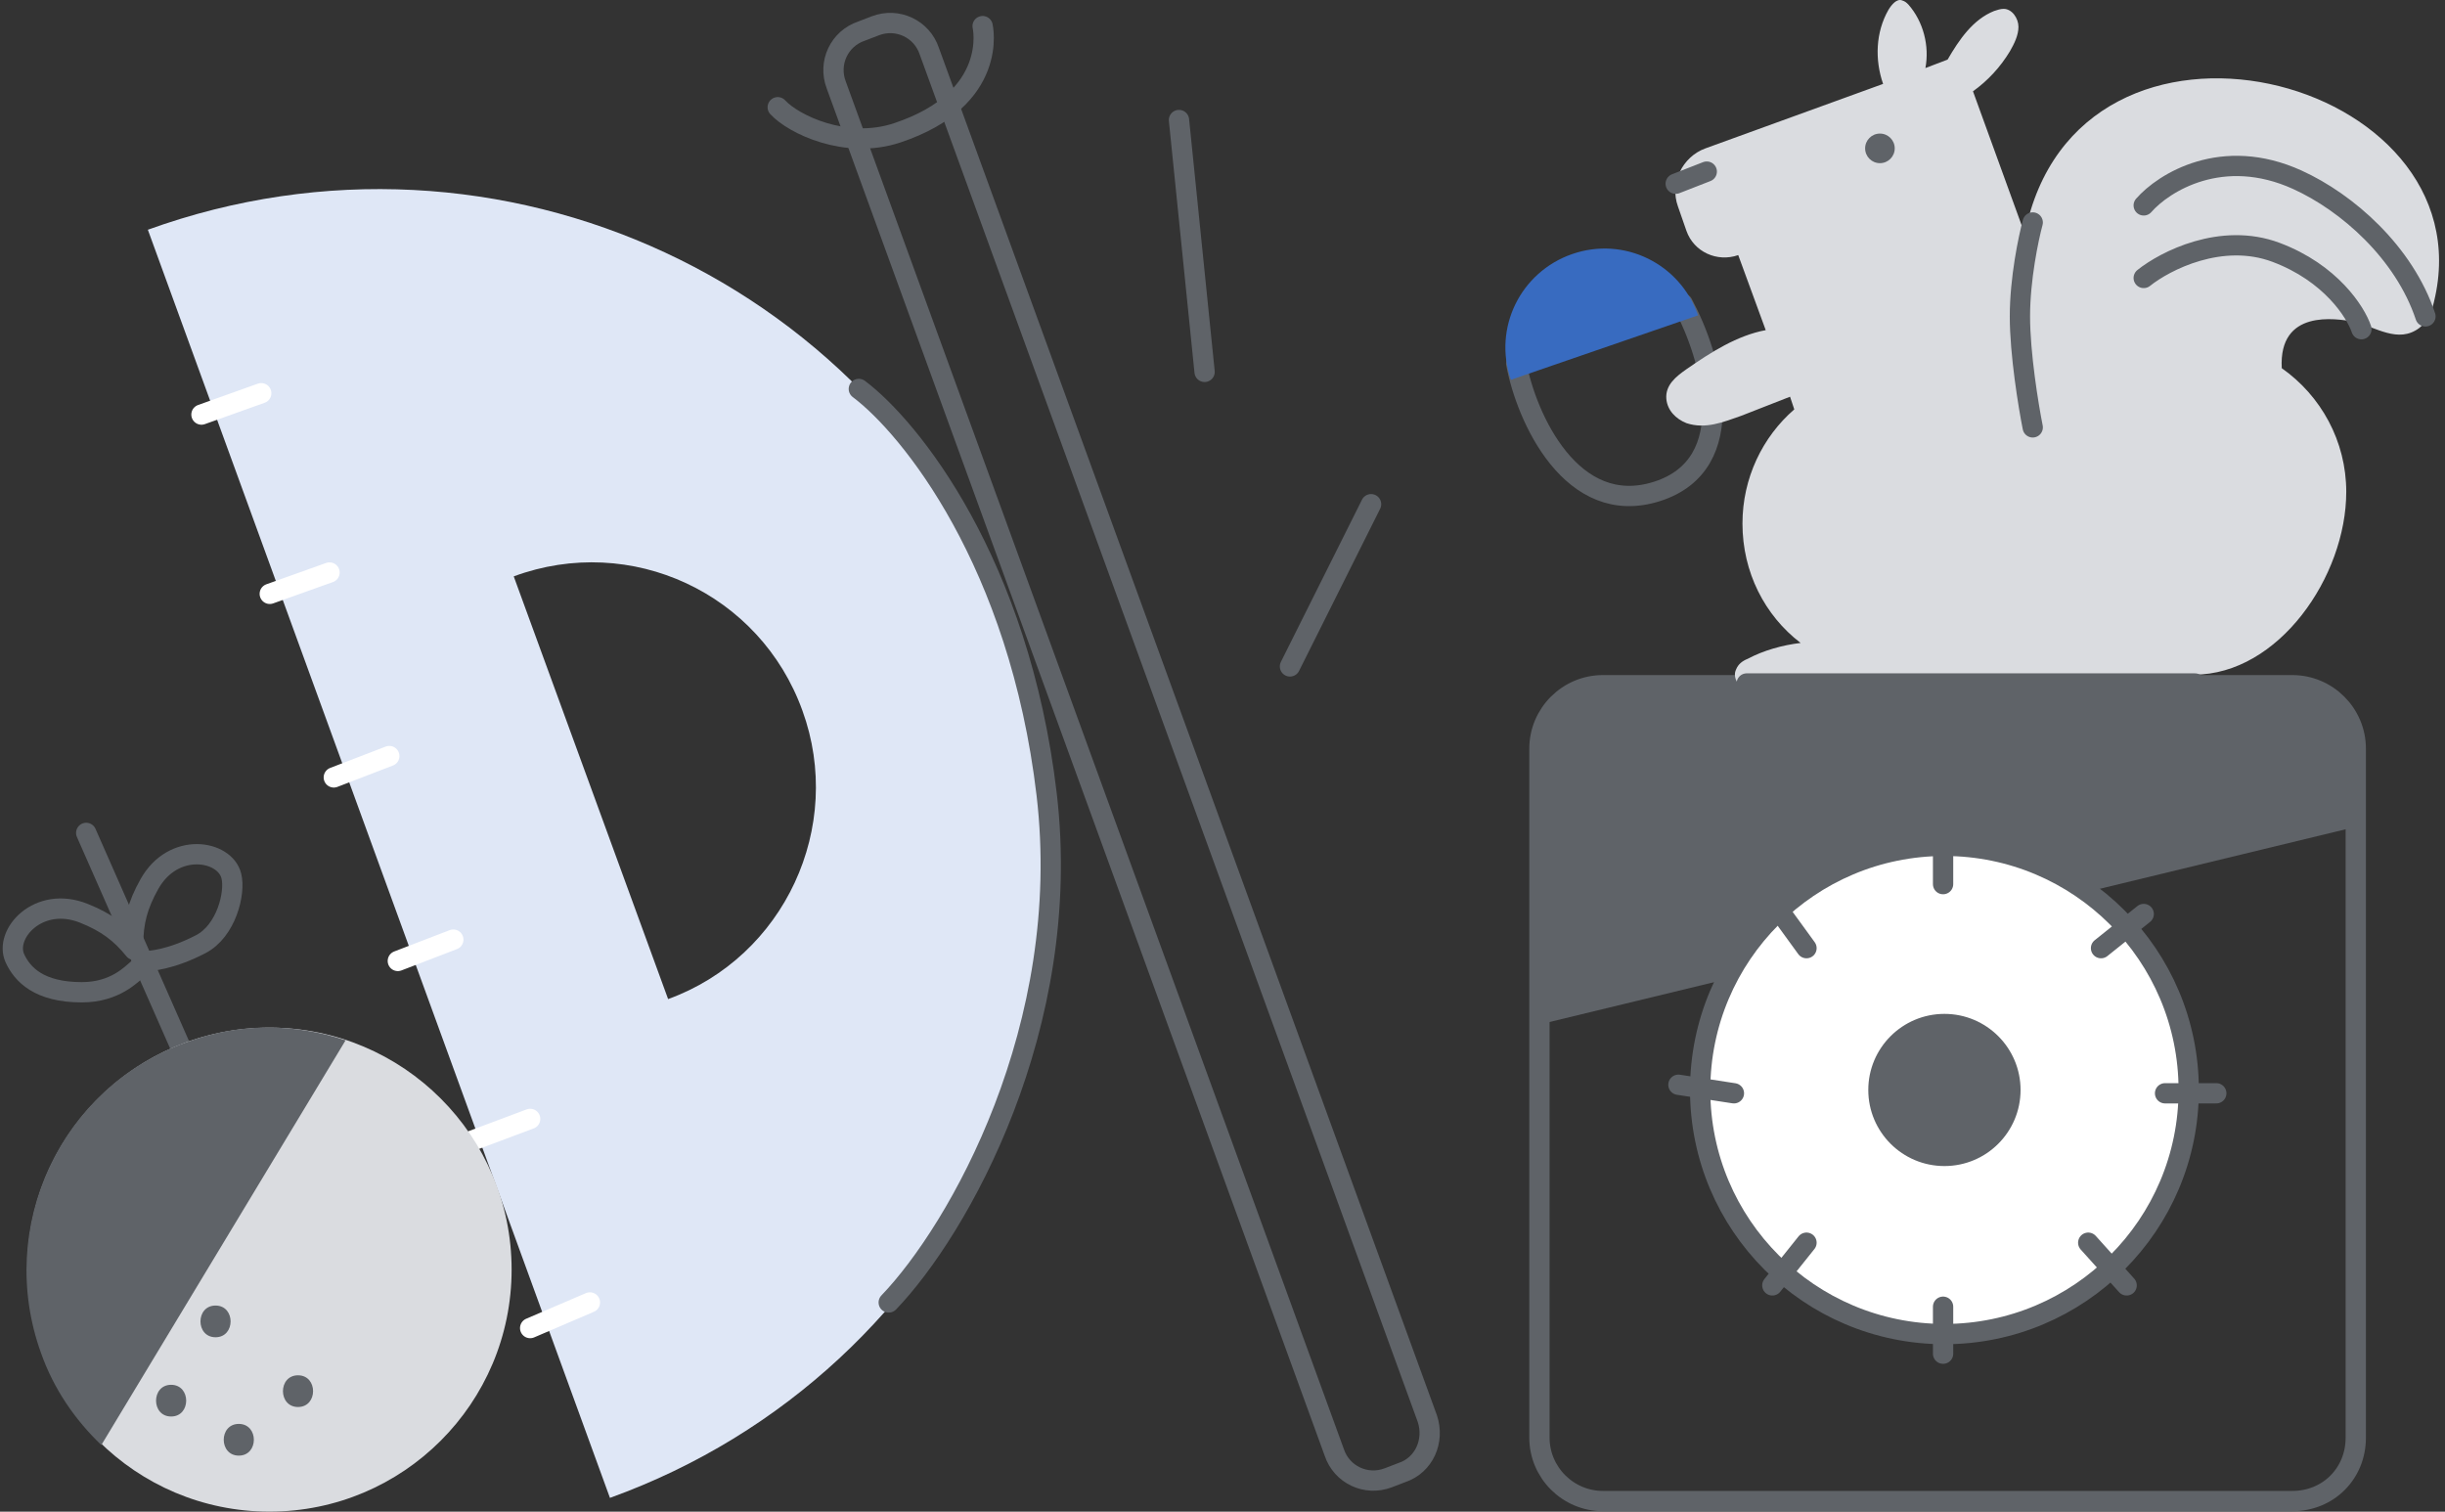 <svg viewBox="0 0 241 149" fill="none" xmlns="http://www.w3.org/2000/svg" aria-hidden="true" class="Fnu4gf"><rect x="0" y="0" width="241" height="149" fill="#333333" stroke="none"/><path d="M138.19 145.143L136.835 145.664C134.646 146.498 132.249 145.352 131.519 143.164L82.427 8.374C81.593 6.187 82.74 3.791 84.929 3.062L86.284 2.541C88.472 1.708 90.87 2.854 91.599 5.041L140.691 139.831C141.421 142.018 140.379 144.414 138.19 145.143Z" stroke="#5F6368" stroke-width="2"></path><path d="M76.66 10.569C78.203 12.252 83.392 14.776 88.441 13.093C98.54 9.727 96.856 2.574 96.856 2.574" stroke="#5F6368" stroke-width="2" stroke-linecap="round"></path><path fill-rule="evenodd" clip-rule="evenodd" d="M60.122 147.643C94.727 135.143 112.55 96.915 99.938 62.436C87.43 27.853 49.178 10.145 14.574 22.645L60.122 147.643ZM65.855 98.477C77.32 94.311 83.261 81.498 79.092 70.04C74.923 58.478 62.207 52.54 50.638 56.811L65.855 98.477Z" fill="#dfe7f6" class="VnOHwf-Ysl7Fe"></path><path d="M58.147 128.38L52.257 130.905M52.257 110.288L45.525 112.812M44.683 92.616L39.213 94.719M38.372 74.523L32.902 76.627M32.481 56.431L26.59 58.534M25.749 38.759L19.858 40.863" stroke="white" stroke-width="2" stroke-linecap="round"></path><path d="M87.6 128.38C94.472 121.227 105.86 101.199 103.168 78.31C100.475 55.421 89.703 42.125 84.654 38.338" stroke="#5F6368" stroke-width="2" stroke-linecap="round" stroke-linejoin="round"></path><path d="M225.952 147.956H157.994C154.554 147.956 151.74 145.143 151.74 141.706V73.79C151.74 70.353 154.554 67.54 157.994 67.54H225.952C229.391 67.54 232.205 70.353 232.205 73.79V141.706C232.205 145.247 229.495 147.956 225.952 147.956Z" stroke="#5F6368" stroke-width="2"></path><path d="M232.205 73.79C232.205 70.353 229.391 67.54 225.952 67.54H157.994C154.554 67.54 151.74 70.353 151.74 73.79V100.977L232.205 81.498V73.79Z" fill="#5F6368"></path><path d="M191.66 131.497C204.957 131.497 215.737 120.724 215.737 107.435C215.737 94.146 204.957 83.373 191.66 83.373C178.363 83.373 167.583 94.146 167.583 107.435C167.583 120.724 178.363 131.497 191.66 131.497Z" fill="white" stroke="#5F6368" stroke-width="2"></path><path d="M211.303 90.091L207.095 93.457M191.527 82.518V87.146M174.697 88.829L178.063 93.457M165.44 106.921L170.91 107.763M178.063 122.49L174.697 126.697M191.527 128.801V133.429M205.833 122.49L209.62 126.697M213.407 107.763H218.456" stroke="#5F6368" stroke-width="2" stroke-linecap="round"></path><path d="M191.66 114.935C195.804 114.935 199.164 111.578 199.164 107.435C199.164 103.293 195.804 99.936 191.66 99.936C187.515 99.936 184.155 103.293 184.155 107.435C184.155 111.578 187.515 114.935 191.66 114.935Z" fill="#5F6368"></path><path d="M10.718 130.977C12.698 130.977 12.698 127.852 10.718 127.852C8.737 127.852 8.737 130.977 10.718 130.977Z" fill="#5F6368"></path><path d="M19.437 106.921L8.497 82.097" stroke="#5F6368" stroke-width="2" stroke-linecap="round"></path><path d="M13.126 93.072C13.126 90.927 13.547 89.244 14.727 87.141C17.087 82.933 22.162 83.774 22.803 86.34C23.224 88.023 22.3 91.769 19.776 93.072C16.83 94.593 14.809 94.755 13.967 94.755" stroke="#5F6368" stroke-width="2" stroke-linecap="round"></path><path d="M13.233 93.624C11.885 91.957 10.5 90.912 8.259 90.018C3.779 88.229 0.361 92.073 1.475 94.472C2.206 96.045 3.841 97.805 8.061 97.805C11.376 97.805 12.982 95.991 13.637 95.462" stroke="#5F6368" stroke-width="2" stroke-linecap="round"></path><path d="M26.561 148.997C39.743 148.997 50.429 138.317 50.429 125.143C50.429 111.969 39.743 101.289 26.561 101.289C13.379 101.289 2.692 111.969 2.692 125.143C2.692 138.317 13.379 148.997 26.561 148.997Z" fill="#DADCE0"></path><path d="M16.867 139.622C18.848 139.622 18.848 136.497 16.867 136.497C14.887 136.497 14.887 139.622 16.867 139.622Z" fill="#5F6368"></path><path d="M21.245 131.81C23.225 131.81 23.225 128.685 21.245 128.685C19.265 128.685 19.265 131.81 21.245 131.81Z" fill="#5F6368"></path><path d="M29.375 138.685C31.355 138.685 31.355 135.56 29.375 135.56C27.395 135.56 27.395 138.685 29.375 138.685Z" fill="#5F6368"></path><path d="M23.538 143.477C25.518 143.477 25.518 140.352 23.538 140.352C21.558 140.352 21.558 143.477 23.538 143.477Z" fill="#5F6368"></path><path d="M18.326 102.748C5.923 107.227 -0.435 120.977 4.047 133.373C5.297 136.914 7.382 139.935 9.988 142.435L34.065 102.54C29.062 100.873 23.642 100.769 18.326 102.748Z" fill="#5F6368"></path><path d="M149.451 35.813C150.433 41.143 154.921 51.129 163.336 48.436C171.751 45.743 168.666 35.112 165.861 29.923" stroke="#5F6368" stroke-width="2" stroke-linecap="round"></path><path d="M167.374 31.082L148.926 37.436C147.154 32.332 149.864 26.811 154.971 25.04C160.078 23.27 165.602 25.978 167.374 31.082Z" fill="#386bc0" class="VnOHwf-Wvd9Cc"></path><path d="M199.581 23.062L194.474 8.999C195.933 7.958 197.184 6.604 198.122 5.041C198.539 4.312 198.956 3.479 198.956 2.645C198.956 1.812 198.33 0.874 197.497 0.874C197.184 0.874 196.871 0.979 196.559 1.083C194.474 1.916 193.119 3.895 191.972 5.874L189.784 6.708C190.201 4.52 189.575 2.124 188.116 0.458C187.907 0.249 187.803 0.145 187.491 0.041C186.969 -0.167 186.448 0.458 186.136 0.979C184.885 3.166 184.781 5.874 185.614 8.27L168.104 14.624C165.811 15.458 164.56 18.062 165.394 20.353L166.228 22.749C166.957 24.832 169.25 25.874 171.335 25.145L174.045 32.541C171.231 33.062 168.625 34.728 166.228 36.395C165.186 37.124 164.143 37.957 164.247 39.311C164.352 40.457 165.186 41.291 166.228 41.707C168.104 42.332 169.876 41.603 171.648 40.978C173.211 40.353 174.879 39.728 176.442 39.103L176.859 40.353C173.732 43.061 171.752 47.124 171.752 51.603C171.752 56.395 173.941 60.665 177.485 63.374C175.713 63.582 173.837 64.103 172.273 64.936C171.752 65.144 171.335 65.457 171.127 65.978C170.71 66.811 171.439 67.853 172.377 68.165C173.315 68.478 174.253 68.269 175.192 68.061C176.963 67.749 184.676 67.228 188.637 66.499C194.474 66.499 212.714 66.499 216.258 66.499C224.596 66.499 231.267 56.811 231.267 48.478C231.267 43.478 228.765 38.999 224.909 36.291C224.596 30.457 230.225 31.395 231.996 31.707C234.185 32.228 236.374 33.895 238.459 32.332C239.293 31.707 239.709 30.666 239.918 29.728C245.338 7.437 204.688 -2.98 199.581 23.062Z" fill="#DADCE0"></path><path d="M185.302 16.083C186.108 16.083 186.761 15.43 186.761 14.624C186.761 13.819 186.108 13.166 185.302 13.166C184.496 13.166 183.843 13.819 183.843 14.624C183.843 15.43 184.496 16.083 185.302 16.083Z" fill="#5F6368"></path><path d="M211.303 27.398C213.406 25.715 218.96 22.854 224.346 24.874C229.732 26.893 232.2 30.764 232.761 32.447M211.303 20.245C213.266 18.001 219.044 14.355 226.45 17.721C231.359 19.952 236.969 24.874 239.073 31.185M200.363 21.928C199.942 23.471 199.101 27.483 199.101 31.185C199.101 34.888 199.942 40.021 200.363 42.125" stroke="#5F6368" stroke-width="2" stroke-linecap="round"></path><path d="M165.172 18.108L168.233 16.914" stroke="#5F6368" stroke-width="2" stroke-linecap="round"></path><path d="M172.172 67.37H216.351" stroke="#5F6368" stroke-width="2" stroke-linecap="round"></path><path d="M135.145 49.698L127.151 65.687M116.211 11.83L118.735 36.655" stroke="#5F6368" stroke-width="2" stroke-linecap="round"></path></svg>